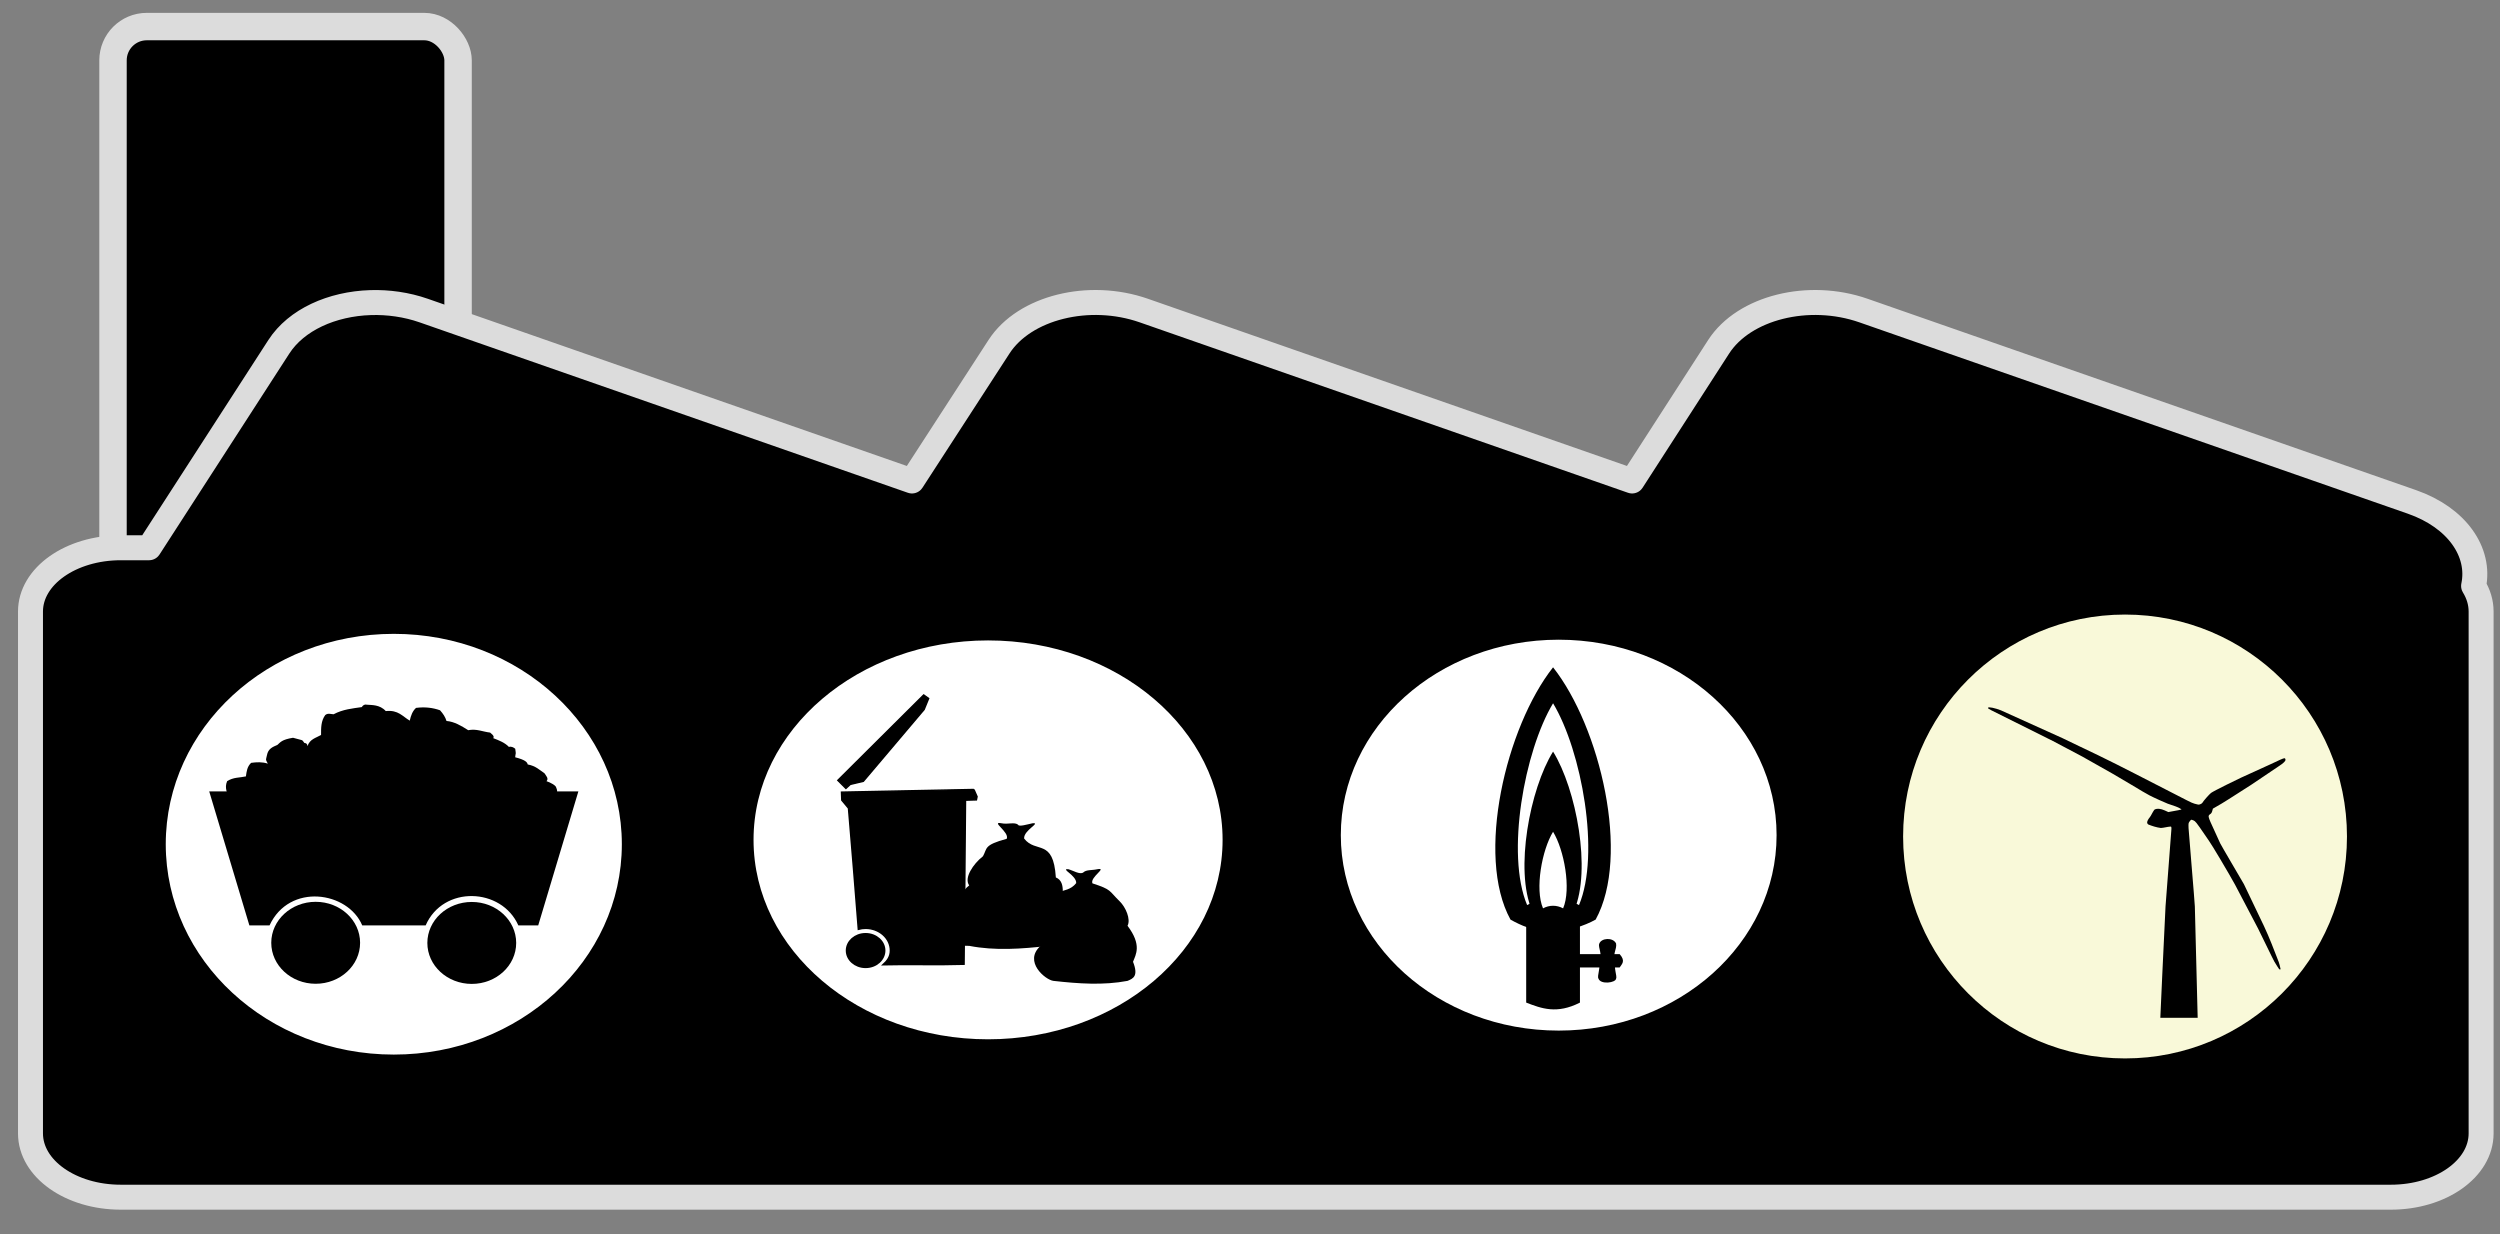 <?xml version="1.0" encoding="UTF-8" standalone="no"?>
<svg
   xmlns:dc="http://purl.org/dc/elements/1.1/"
   xmlns:cc="http://creativecommons.org/ns#"
   xmlns:rdf="http://www.w3.org/1999/02/22-rdf-syntax-ns#"
   xmlns:svg="http://www.w3.org/2000/svg"
   xmlns="http://www.w3.org/2000/svg"
   xmlns:xlink="http://www.w3.org/1999/xlink"
   xmlns:sodipodi="http://sodipodi.sourceforge.net/DTD/sodipodi-0.dtd"
   xmlns:inkscape="http://www.inkscape.org/namespaces/inkscape"
   viewBox="0 0 547 270"
   preserveAspectRatio="xMinYMin meet"
   id="svg3082"
   version="1.1"
   inkscape:version="0.48.4 r9939"
   sodipodi:docname="powerplanticon.svg">
  <rect x="0" y="0" width="547" height="270" fill="#808080" stroke="none"/>
  <sodipodi:namedview
     pagecolor="#ffffff"
     bordercolor="#666666"
     borderopacity="1"
     objecttolerance="10"
     gridtolerance="10"
     guidetolerance="10"
     inkscape:pageopacity="0"
     inkscape:pageshadow="2"
     inkscape:window-width="1366"
     inkscape:window-height="745"
     id="namedview3177"
     showgrid="false"
     inkscape:zoom="0.4796875"
     inkscape:cx="320"
     inkscape:cy="240"
     inkscape:window-x="-8"
     inkscape:window-y="-8"
     inkscape:window-maximized="1"
     inkscape:current-layer="svg3082" />
  <defs
     id="defs3084">
    <filter
       id="filter3198"
       x="-0.202"
       width="1.403"
       y="-0.296"
       height="1.593"
       color-interpolation-filters="sRGB">
      <feGaussianBlur
         stdDeviation="3.248"
         id="feGaussianBlur3200" />
    </filter>
    <symbol
       id="svg_11">
      <title
         id="title3089">Power source symbols</title>
      <g
         id="svg_13">
        <title
           id="title3093">Layer 1</title>
        <g
           id="svg_2"
           transform="matrix(0.836,0,0,0.828,422.958,343.377)">
          <g
             id="svg_8">
            <path
               id="svg_9"
               d="m -207.926,-236.782 c 0,73.754 -59.789,133.543 -133.543,133.543 -73.754,0 -133.543,-59.789 -133.543,-133.543 0,-73.754 59.789,-133.543 133.543,-133.543 73.754,0 133.543,59.789 133.543,133.543 z"
               stroke-miterlimit="4"
               inkscape:connector-curvature="0"
               style="fill:#ffffff;fill-rule:nonzero;stroke:#000000;stroke-width:3;stroke-miterlimit:4;stroke-dashoffset:0" />
          </g>
          <g
             id="svg_3">
            <path
               id="svg_7"
               d="m -360.985,-174.908 c 0,14.204 -11.515,25.719 -25.719,25.719 -14.204,0 -25.719,-11.515 -25.719,-25.719 0,-14.204 11.515,-25.719 25.719,-25.719 14.204,0 25.719,11.515 25.719,25.719 z"
               inkscape:connector-curvature="0"
               style="fill:#000000;fill-rule:nonzero;stroke-width:3" />
            <path
               id="svg_6"
               d="m -270.603,-174.819 c 0,14.204 -11.515,25.719 -25.719,25.719 -14.204,0 -25.719,-11.515 -25.719,-25.719 0,-14.204 11.515,-25.719 25.719,-25.719 14.204,0 25.719,11.515 25.719,25.719 z"
               inkscape:connector-curvature="0"
               style="fill:#000000;fill-rule:nonzero;stroke-width:3" />
            <path
               d="m -448.344,-269.92 23.254,84.114 11.662,0 c 11.47,-26.87 45.381,-21.434 53.692,0 l 18.266,0 18.437,0 c 10.172,-25.318 43.964,-23.832 53.692,0 l 11.491,0 23.254,-84.114 -106.875,0 -106.875,0 z"
               id="svg_5"
               inkscape:connector-curvature="0"
               style="fill:#000000;fill-rule:nonzero;stroke-width:0.561" />
            <path
               d="m -437.372,-265.352 c -0.201,-3.667 -2.364,-6.534 -0.604,-11 3.626,-2.553 7.252,-2.119 10.878,-3 0.389,-3.052 0.695,-6.135 3.022,-8.5 3.223,-0.487 6.446,-0.649 9.669,0.5 -1.349,-2.894 -1.254,-1.71 -0.522,-5.25 0.686,-4.207 3.422,-5.266 6.043,-6.5 1.761,-1.616 2.428,-3.332 9.065,-4.5 6.367,2.008 4.839,0.791 6.565,3.25 1.206,0.044 1.746,0.778 1.813,2 1.339,-4.451 4.94,-5.159 7.856,-7 -0.004,-4.39 -0.074,-8.798 2.417,-12.5 1.611,-1.446 3.223,-0.548 4.835,-0.5 5.439,-3.13 10.878,-3.628 16.317,-4.5 0.743,-1.264 1.709,-1.884 3.022,-1.5 2.589,0.273 7.409,-0.172 10.878,4 7.242,-0.878 9.779,3.434 13.899,6 0.624,-3.15 1.587,-6.02 3.626,-8 5.078,-0.726 9.676,-0.13 13.899,1.5 1.815,2.214 3.038,4.201 3.736,6.704 4.557,0.427 8.582,3.058 12.581,5.795 4.768,-1.057 8.463,0.992 12.691,1.5 2.442,2.079 2.158,2.804 1.813,3.5 3.28,1.405 6.613,2.724 9.065,5.5 1.346,-0.529 2.984,0.458 3.659,1.179 0.581,4.384 0.165,2.065 -0.034,5.321 5.893,1.644 6.988,3.089 7.252,4.5 4.714,0.952 6.797,3.459 9.669,5.5 0.981,1.667 2.646,3.333 1.209,5 2.224,0.812 5.523,2.681 5.635,4.061 1.251,2.858 -0.131,4.626 -0.196,6.939 l -70.101,1.5 -119.655,-1.5 z"
               id="svg_4"
               inkscape:connector-curvature="0"
               style="fill:#000000;fill-rule:nonzero;stroke-width:0.561" />
          </g>
        </g>
      </g>
    </symbol>
    <symbol
       id="svg_25">
      <title
         id="title3104">coal symbol</title>
      <g
         id="svg_41">
        <title
           id="title3108">Layer 1</title>
        <g
           id="svg_14"
           transform="matrix(1.312,0,0,1.297,1206.99,-1434.06)">
          <g
             id="svg_22"
             transform="matrix(0.637,0,0,0.637,-211.107,1576.37)">
            <path
               id="svg_23"
               stroke-miterlimit="4"
               d="m -818.482,-581.504 c 0,73.754 -59.789,133.543 -133.543,133.543 -73.753,0 -133.543,-59.789 -133.543,-133.543 0,-73.754 59.789,-133.543 133.543,-133.543 73.754,0 133.543,59.789 133.543,133.543 z"
               inkscape:connector-curvature="0"
               style="fill:#ffffff;fill-rule:nonzero;stroke:#000000;stroke-width:3;stroke-miterlimit:4;stroke-dashoffset:0" />
          </g>
          <g
             id="svg_15"
             transform="matrix(0.148,0,0,0.148,-292.952,1615.27)">
            <path
               id="svg_21"
               d="m -3350.111,-2682.003 c 11.446,3.449 28.288,16.463 36.395,9.114 7.42,-8.201 19.872,-5.456 34.032,-9.114 25.424,-5.568 -18.528,22.671 -11.96,40.305 47.434,18.125 39.098,20.372 66.055,51.238 14.359,16.441 27.359,50.858 18.988,69.677 35.235,54.998 20.071,81.937 13.288,102.531 13.793,41.1 0.372,47.736 -13.288,54.447 -58.323,13.035 -118.764,8.041 -179.562,0 -19.393,-2.689 -73.028,-54.868 -31.758,-99.116 4.577,-19.114 -11.595,-66.064 14.978,-78.489 5.689,-102.819 45.322,-61.263 71.932,-100.995 1.206,-21.98 -39.422,-41.557 -19.102,-39.598 z"
               inkscape:connector-curvature="0"
               style="fill:#000000;fill-rule:nonzero;stroke-width:0.561" />
            <path
               id="svg_20"
               d="m -3436.807,-2812.957 c -13.336,3.386 -32.424,10.327 -34.893,4.516 -7.933,-9.003 -25.264,-0.5 -40.403,-4.516 -27.182,-6.113 19.809,24.89 12.786,44.25 -56.035,18.016 -46.72,26.53 -57.563,49.666 -23.793,21.839 -46.723,62.423 -33.361,83.085 -37.671,33.825 -21.459,87.965 -14.207,112.566 -32.616,60.746 -8.504,59.495 14.207,59.777 62.355,14.311 126.975,8.828 191.976,0 20.733,-2.952 78.077,-60.238 33.954,-108.818 -4.894,-20.985 12.398,-72.53 -16.014,-86.171 -6.082,-112.882 -48.455,-67.259 -76.905,-110.881 -1.289,-24.131 42.148,-45.625 20.422,-43.474 z"
               inkscape:connector-curvature="0"
               style="fill:#000000;fill-rule:nonzero;stroke-width:0.561" />
            <g
               id="svg_16"
               transform="matrix(-3.981,0,0,3.981,1097.25,-7599.58)">
              <path
                 id="svg_19"
                 d="m 1174.654,1178.178 -1.906,5.125 0.406,2.344 6.625,0.219 0.875,117.438 c 15.857,0.613 34.284,-0.103 49.291,0.357 -2.711,-2.869 -4.572,-5.815 -4.572,-10.169 0,-8.773 6.775,-15.906 15.156,-15.906 1.516,0 2.993,0.254 4.375,0.688 1.865,-28.888 3.976,-57.775 6,-86.656 l 4.062,-5.75 0.188,-5.781 -80.5,-1.906 z"
                 inkscape:connector-curvature="0"
                 style="fill:#000000;stroke:#000000;stroke-width:1px" />
              <path
                 id="svg_18"
                 d="m 1257.399,1171.646 -52.228,-61.093 -2.951,2.471 2.76,7.947 36.986,51.376 7.934,2.225 2.627,2.806 4.872,-5.732 z"
                 inkscape:connector-curvature="0"
                 style="fill:#000000;stroke:#000000;stroke-width:1px" />
              <path
                 id="svg_17"
                 stroke-miterlimit="4"
                 d="m 1251.117,1293.48 c 0,6.114 -4.735,11.07 -10.575,11.07 -5.841,0 -10.576,-4.956 -10.576,-11.07 0,-6.114 4.735,-11.07 10.576,-11.07 5.841,0 10.575,4.956 10.575,11.07 z"
                 inkscape:connector-curvature="0"
                 style="fill:#000000;stroke:#000000;stroke-width:3;stroke-miterlimit:4" />
            </g>
          </g>
        </g>
      </g>
    </symbol>
    <symbol
       id="svg_39">
      <title
         id="title3121">trash symbol</title>
      <g
         id="svg_42">
        <title
           id="title3125">Layer 1</title>
        <g
           id="svg_27"
           transform="matrix(1.312,0,0,1.297,1111.93,-1112.28)">
          <g
             id="svg_36"
             transform="matrix(0.637,0,0,0.637,-555.107,1328.37)">
            <path
               id="svg_37"
               stroke-miterlimit="4"
               d="m -160.647,-576.72 c 0,73.754 -59.789,133.543 -133.543,133.543 -73.754,0 -133.543,-59.789 -133.543,-133.543 0,-73.754 59.789,-133.543 133.543,-133.543 73.754,0 133.543,59.789 133.543,133.543 z"
               inkscape:connector-curvature="0"
               style="fill:#ffffff;fill-rule:nonzero;stroke:#000000;stroke-width:3;stroke-miterlimit:4;stroke-dashoffset:0" />
          </g>
          <g
             id="svg_28"
             transform="matrix(0.141,0,0,0.119,-665.838,1434.63)">
            <path
               id="svg_35"
               d="m -559.161,-4587.053 c -128.778,215.678 -212.721,681.832 -116.547,912.406 27.491,20.698 66.892,42.434 85.19,36.754 40.621,-10.031 14.874,-11.069 52.376,-1.421 19.405,5.636 63.287,-11.536 95.528,-35.333 96.174,-230.574 12.231,-696.729 -116.547,-912.406 z"
               inkscape:connector-curvature="0"
               style="fill:#000000;fill-rule:nonzero;stroke-width:0.561" />
            <path
               id="svg_34"
               d="m -559.161,-4456.977 c -78.513,172.497 -129.691,545.324 -71.056,729.734 44.787,-32.904 96.74,-32.924 142.111,0 58.635,-184.411 7.457,-557.237 -71.056,-729.734 l 3.6e-4,0 z"
               inkscape:connector-curvature="0"
               style="fill:#ffffff;fill-rule:nonzero;stroke-width:0.561" />
            <path
               id="svg_33"
               d="m -559.161,-4282.202 c -63.758,135.67 -105.318,428.9 -57.702,573.94 36.371,-25.879 78.56,-25.895 115.404,0 47.616,-145.04 6.055,-438.27 -57.702,-573.94 z"
               inkscape:connector-curvature="0"
               style="fill:#000000;fill-rule:nonzero;stroke-width:0.561" />
            <path
               id="svg_32"
               d="m -559.161,-3992.29 c -30.394,65.467 -50.207,206.965 -27.507,276.955 17.338,-12.488 37.45,-12.496 55.015,0 22.699,-69.989 2.886,-211.487 -27.507,-276.955 z"
               inkscape:connector-curvature="0"
               style="fill:#ffffff;fill-rule:nonzero;stroke-width:0.561" />
            <path
               id="svg_31"
               d="m -632.759,-3674.266 c 49.066,17.73 98.131,14.983 147.196,0 l 0,299.712 c -62.873,42.408 -105.172,21.628 -147.196,0 l 0,-299.712 z"
               inkscape:connector-curvature="0"
               style="fill:#000000;fill-rule:nonzero;stroke-width:0.561" />
            <path
               id="svg_30"
               d="m -504.061,-3549.756 127.279,0 c 16.791,25.356 6.101,35.445 0,48.083 l -127.279,0 0,-48.083 z"
               inkscape:connector-curvature="0"
               style="fill:#000000;fill-rule:nonzero;stroke-width:0.561" />
            <path
               id="svg_29"
               d="m -434.765,-3461.064 c -4.872,-8.986 7.008,-42.093 1,-63.14 12.019,-21.047 -3.005,-50.06 1,-63.14 5.539,-21.231 37.627,-24.083 46.084,-1 3.15,21.213 -12.491,42.426 0,63.64 -8.565,21.213 3.849,54.099 0,63.64 -0.932,14.937 -42.131,22.373 -48.084,0 z"
               inkscape:connector-curvature="0"
               style="fill:#000000;fill-rule:nonzero;stroke-width:0.561" />
          </g>
        </g>
      </g>
    </symbol>
    <symbol
       id="svg_49"
       height="510"
       width="273">
      <g
         id="svg_46"
         transform="matrix(0.488,0,0,0.488,-44.987,-1.674)">
        <path
           id="svg_47"
           d="m 413.525,1038.681 c 0,0 9.609,-370.168 10.798,-400.804 1.642,-42.315 10.786,-239.482 10.724,-243.346 -0.109,-6.784 -0.177,-7.025 -1.98,-7.025 -5.87,0.76 -11.208,3.733 -17.096,4.419 -8.177,-1.775 -15.898,-6.169 -22.786,-10.851 -4.2,-4.748 -1.537,-12.685 0.659,-18.439 0.493,-1.292 2.477,-5.095 3.68,-8.848 6.832,-21.312 5.938,-19.407 10.128,-21.591 6.949,-2.213 13.508,3.352 18.83,7.472 l 2.927,2.339 c 7.866,-3.063 16.282,-4.518 23.94,-8.084 0.193,-0.133 -1.252,-1.88 -3.211,-3.884 -3.201,-3.273 -9.538,-7.425 -21.858,-14.322 -2.301,-1.288 -26.119,-19.606 -32.882,-25.919 -7.68,-7.17 -14.806,-14.371 -33.124,-33.477 -23.401,-24.408 -35.333,-36.249 -88.934,-88.258 -5.839,-5.666 -49.302,-45.09 -53.41,-48.795 -7.563,-6.823 -109.137,-94.024 -111.829,-96.383 -5.379,-4.711 -6.575,-6.375 -5.883,-8.18 1.174,-3.059 12.572,1.026 23.392,8.383 3.186,2.166 105.816,82.595 111.824,87.288 2.87,2.242 61.225,51.118 64.629,53.537 3.878,2.755 60.869,52.164 67.033,58.006 3.378,3.201 79.657,70.448 93.368,82.732 7.187,6.439 12.181,10.282 14.357,11.05 1.835,0.647 3.728,1.481 4.208,1.853 0.48,0.372 1.705,0.88 2.723,1.13 2.323,0.57 6.967,-3.275 7.756,-6.422 1.034,-4.121 12.352,-26.329 15.417,-30.252 5.199,-6.655 50.224,-44.535 54.506,-47.847 4.282,-3.312 52.088,-40.917 53.815,-42.354 13.816,-11.498 22.505,-18.098 24.362,-18.505 1.607,-0.352 2.435,1.385 2.449,5.136 0.015,4.002 -4.066,10.723 -11.727,19.312 -2.816,3.157 -46.503,54.515 -49.491,57.634 -2.988,3.119 -45.887,51.201 -54.641,59.971 l -15.917,15.946 -0.701,4.619 c -1.264,8.332 -1.988,10.302 -5.006,13.617 -1.968,2.389 -2.242,5.34 -1.852,8.362 0.331,2.566 1.454,8.969 3.269,15.557 0.608,2.208 17.01,63.864 17.592,66.637 0.71,3.379 42.123,125.184 43.047,128.054 0.924,2.87 35.909,129.239 36.475,131.667 10.118,37.023 18.139,74.577 26.635,111.997 0.909,4.209 2.599,14.908 3.421,22.495 -0.07,0.73 -0.451,1.189 -1.152,1.189 -0.676,0 -1.435,-0.632 -1.686,-1.405 -0.251,-0.773 -1.723,-4.657 -3.27,-8.63 -3.748,-9.624 -6.949,-19.495 -9.854,-30.38 -1.315,-4.928 -22.743,-80.313 -24.948,-88.041 -2.205,-7.727 -39.41,-130.001 -41.719,-137.287 -11.449,-36.12 -42.847,-127.335 -47.395,-137.689 -7.72,-18.461 -14.359,-37.372 -22.511,-55.651 -2.573,-5.531 -3.931,-7.149 -5.725,-8.42 -1.748,-1.238 -3.532,-2.133 -3.965,-1.989 -0.433,0.144 -1.759,2.602 -2.946,5.462 -2.134,5.139 -2.156,5.384 -1.881,20.856 0.154,8.611 11.231,232.64 11.424,245.672 l 5.903,400.622 c 0,0 -69.91,0.064 -69.91,0.064 z"
           inkscape:connector-curvature="0"
           style="fill:#000000" />
      </g>
    </symbol>
  </defs>
  <g
     id="g3143"
     transform="translate(-4.169,-11.954)">
    <title
       id="title3145">Layer 1</title>
    <g
       id="layer1">
      <g
         id="g3227"
         transform="translate(-58.371,-160.521)"
         style="fill:#f8d400">
        <rect
           ry="7.394"
           y="178.289"
           x="87.266"
           height="147.746"
           width="75.5"
           id="rect3235"
           stroke-miterlimit="4"
           style="fill:#000000;fill-rule:nonzero;stroke:#dcdcdc;stroke-width:6;stroke-linecap:round;stroke-linejoin:round;stroke-miterlimit:4;stroke-dashoffset:0" />
        <path
           id="path3237"
           d="m 143.62,238.684 c -8.452,0.265 -16.247,3.75 -20.069,9.667 l -28.405,43.973 -6.175,0 c -10.948,0 -19.76,6.223 -19.76,13.955 l 0,114.185 c 0,7.732 8.812,13.955 19.76,13.955 l 496.675,0 c 10.948,0 19.76,-6.223 19.76,-13.955 l 0,-114.185 c 0,-1.99 -0.592,-3.886 -1.647,-5.597 1.553,-7.381 -3.595,-14.935 -13.482,-18.389 L 470.277,240.428 c -12.006,-4.194 -26.14,-0.684 -31.698,7.922 l -18.937,29.364 -106.827,-37.286 c -12.006,-4.194 -26.14,-0.684 -31.698,7.922 l -19.04,29.364 -106.827,-37.286 c -3.752,-1.31 -7.788,-1.865 -11.63,-1.744 l 0,0 2e-5,0 z"
           stroke-miterlimit="4"
           inkscape:connector-curvature="0"
           style="fill:#000000;fill-rule:nonzero;stroke:#dcdcdc;stroke-width:5.462;stroke-linecap:round;stroke-linejoin:round;stroke-miterlimit:4;stroke-dashoffset:0;marker-start:none;marker-mid:none;marker-end:none" />
      </g>
    </g>
  </g>
  <g
     id="g3159"
     transform="translate(-62.541,-172.476)">
    <title
       id="title3161">Layer 3</title>
    <use
       x="4.331"
       y="-20"
       transform="matrix(0.452,0,0,0.421,84.601,303.588)"
       xlink:href="#svg_11"
       id="svg_12"
       width="640"
       height="480" />
    <use
       id="svg_26"
       xlink:href="#svg_25"
       transform="matrix(0.465,0,0,0.4,-3.822,21.813)"
       y="706"
       x="473.271"
       width="640"
       height="480" />
  </g>
  <g
     id="g3165"
     transform="translate(-62.541,-172.476)">
    <title
       id="title3167">Layer 4</title>
    <use
       id="svg_40"
       xlink:href="#svg_39"
       transform="scale(0.432,0.392)"
       y="772"
       x="796.461"
       width="640"
       height="480" />
  </g>
  <g
     id="g3170"
     transform="translate(-62.541,-172.476)">
    <title
       id="title3172">Layer 5</title>
    <g
       id="svg_51">
      <circle
         id="svg_43"
         r="48.559"
         cy="355.5"
         cx="527.5"
         d="m 576.059,355.5 c 0,26.819 -21.741,48.559 -48.559,48.559 -26.819,0 -48.559,-21.741 -48.559,-48.559 0,-26.819 21.741,-48.559 48.559,-48.559 26.819,0 48.559,21.741 48.559,48.559 z"
         sodipodi:cx="527.5"
         sodipodi:cy="355.5"
         sodipodi:rx="48.559479"
         sodipodi:ry="48.559479"
         style="fill:#f9f9d9;stroke:#000000;stroke-width:0" />
      <use
         x="1891.673"
         y="1933.25"
         transform="matrix(0.247,0,0,0.143,29.081,50.074)"
         xlink:href="#svg_49"
         id="svg_50"
         style="fill:#efefde"
         width="640"
         height="480" />
    </g>
  </g>
</svg>
